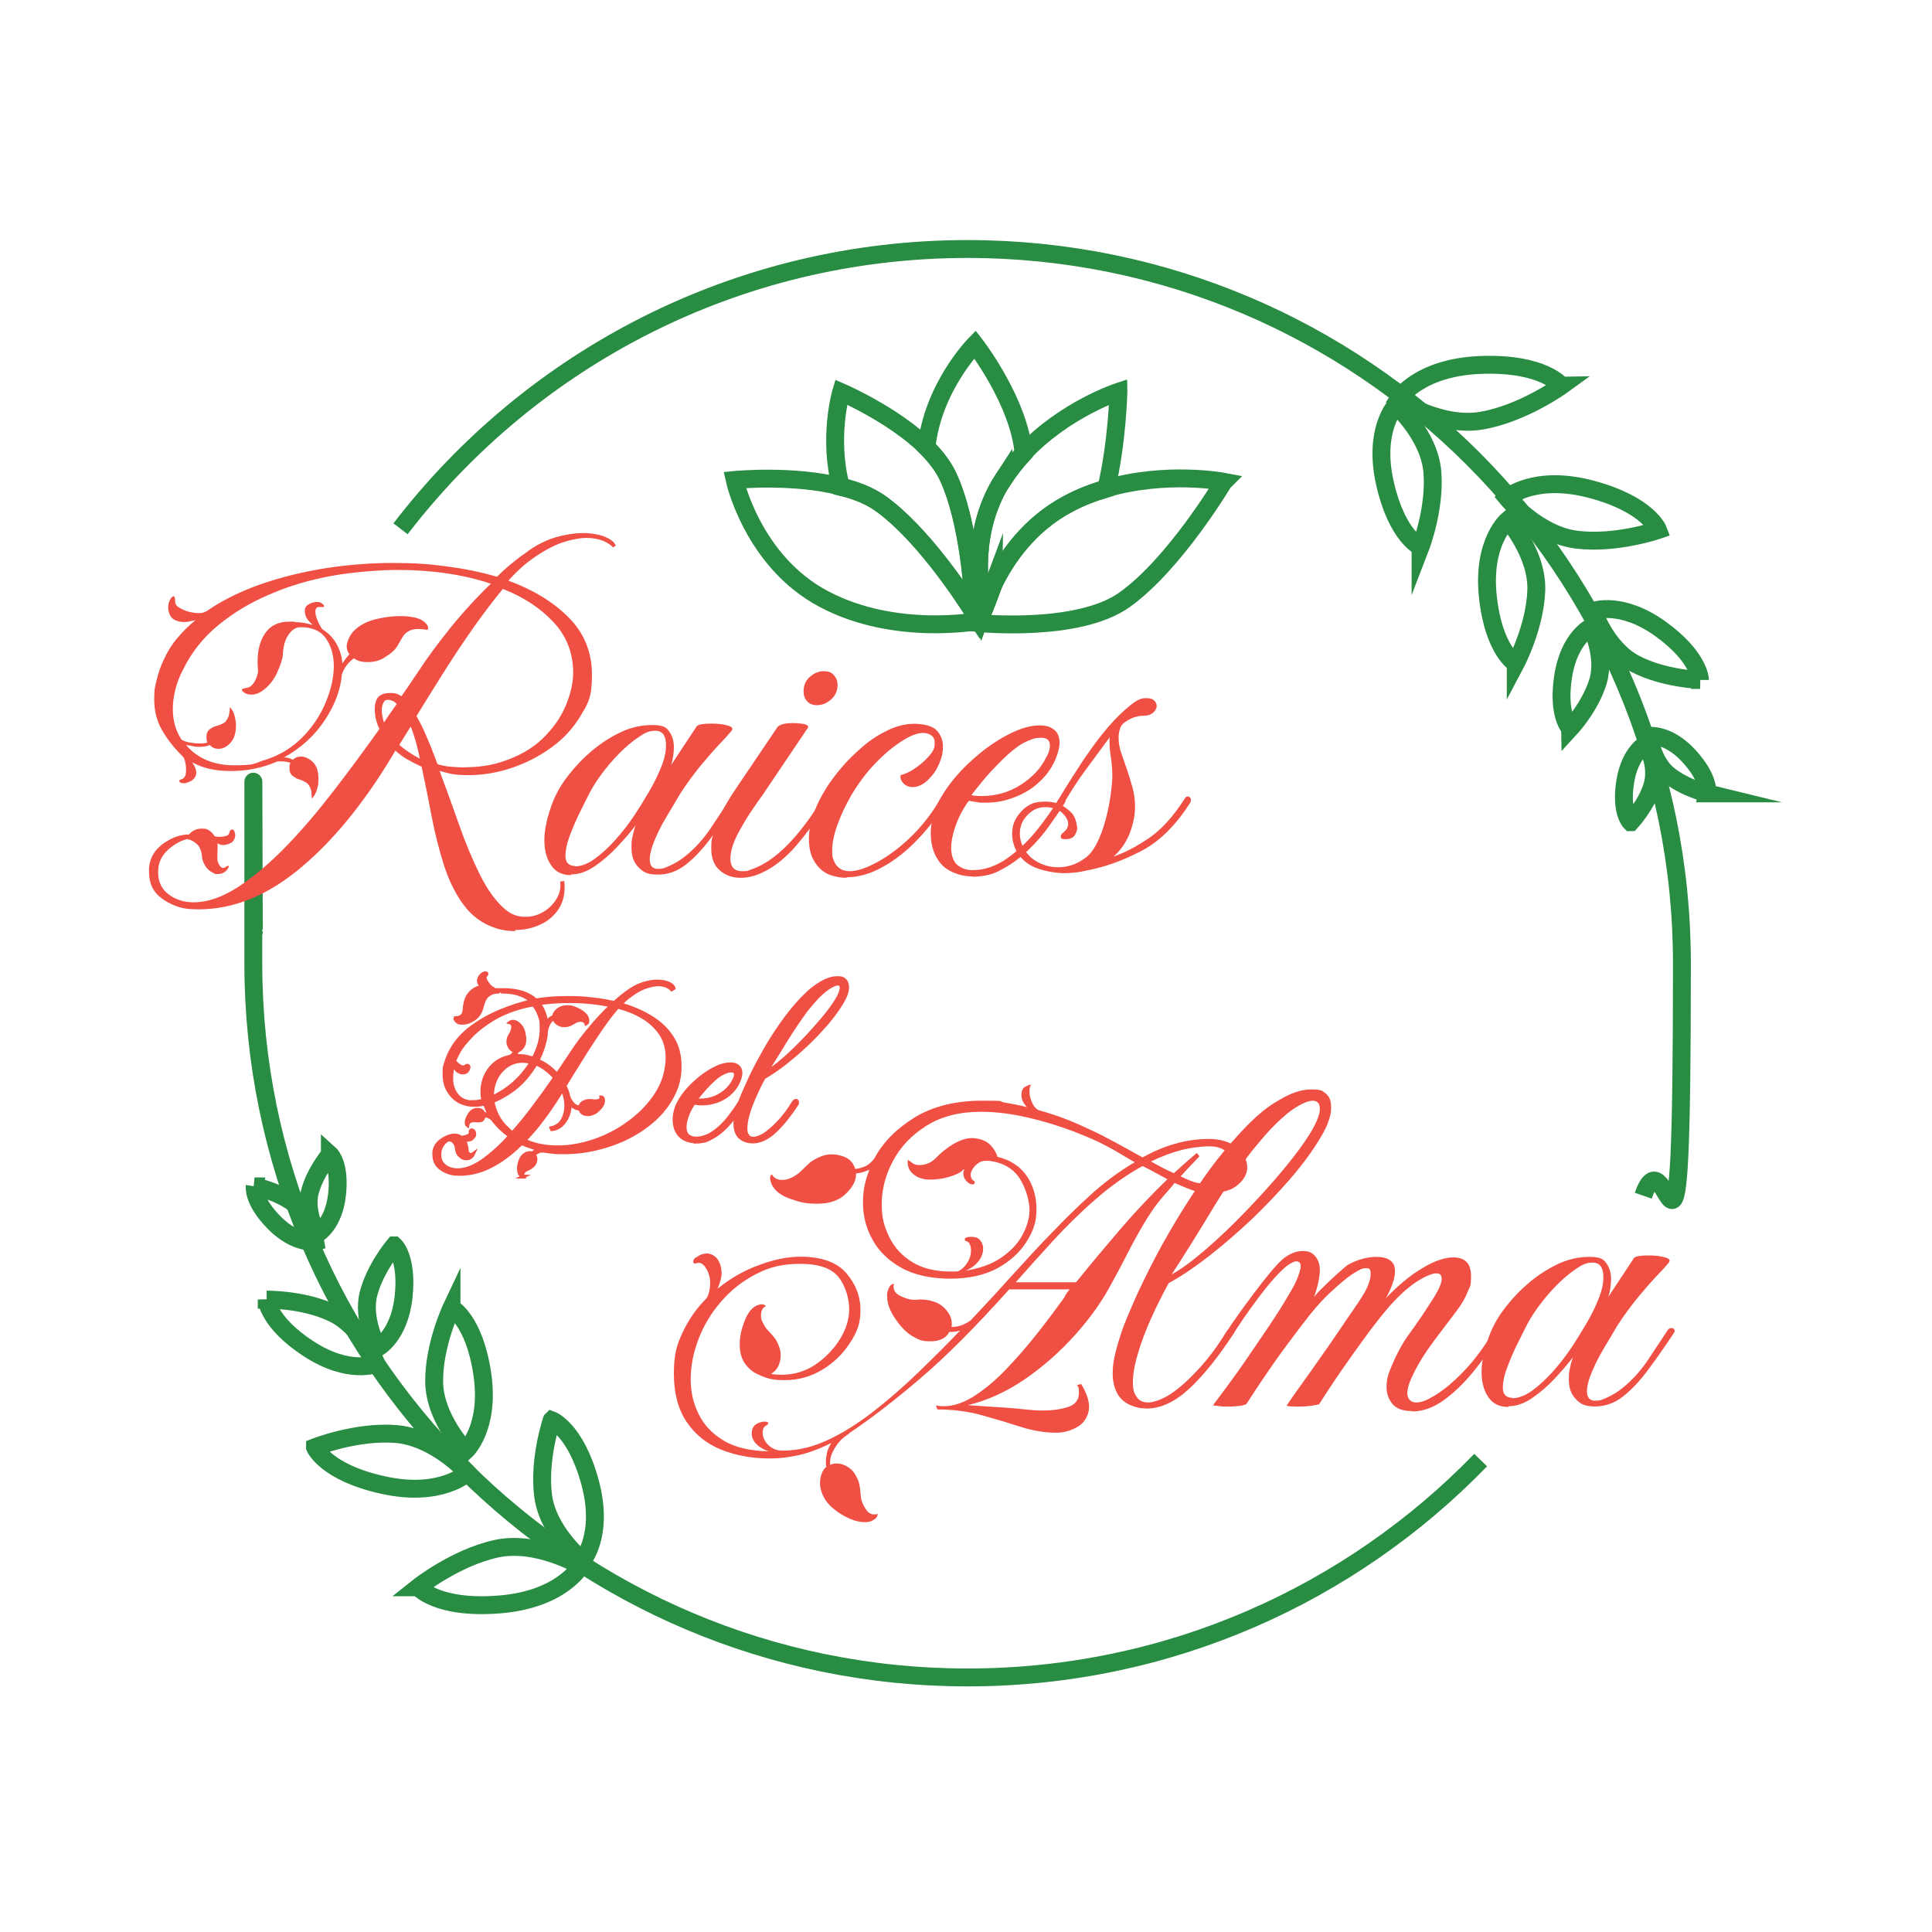 <?xml version="1.0" encoding="UTF-8"?>
<svg xmlns="http://www.w3.org/2000/svg" version="1.1" viewBox="0 0 1080 1080">
  <defs>
    <style>
      .cls-1, .cls-2 {
        fill: #f04f44;
      }

      .cls-3 {
        fill: none;
        stroke: #298c43;
        stroke-width: 10px;
      }

      .cls-3, .cls-2 {
        stroke-miterlimit: 10;
      }

      .cls-2 {
        stroke: #f04f44;
        stroke-width: 2px;
      }
    </style>
  </defs>
  <!-- Generator: Adobe Illustrator 28.7.1, SVG Export Plug-In . SVG Version: 1.2.0 Build 142)  -->
  <g>
    <g id="Layer_1">
      <g>
        <g>
          <g>
            <g>
              <path class="cls-3" d="M233.8,887.3s10.4,12.4,45.4,9.6,45.4-21.5,45.4-21.5c0,0-24.6-14.7-47.4-9.6-22.9,5.1-43.5,21.5-43.5,21.5Z"/>
              <path class="cls-3" d="M308.4,793.9s13.3,4.9,21.4,34.6c8.1,29.7-4.2,43.8-4.2,43.8,0,0-19.4-15.9-22-36.2-2.6-20.4,4.8-42.2,4.8-42.2Z"/>
              <path class="cls-3" d="M176.1,809.1s6,14.1,38.3,21.1c32.3,7.1,46.9-6.9,46.9-6.9,0,0-18.1-20-40.1-21.7-22-1.7-45.1,7.4-45.1,7.4Z"/>
              <path class="cls-3" d="M252.4,731.1s12.7,6.5,17.2,36.9c4.5,30.4-9.3,43-9.3,43,0,0-17.4-18-17.6-38.6-.2-20.5,9.7-41.4,9.7-41.4Z"/>
              <path class="cls-3" d="M142.4,663.2s-1.3,8,11,20.4c12.4,12.4,22.8,10.3,22.8,10.3,0,0-2.4-14.1-11.7-21.1s-22.2-9.6-22.2-9.6Z"/>
              <path class="cls-3" d="M184.4,645.3s5.9,5.3,4,22.5c-1.9,17.1-11.2,22-11.2,22,0,0-6.8-12.3-4-23.4,2.8-11.1,11.2-21,11.2-21Z"/>
              <path class="cls-3" d="M149.1,726.4s.5,12.6,23.3,27.5c22.8,14.9,38,8.5,38,8.5,0,0-8.1-20.7-24.5-28.4-16.4-7.8-36.8-7.5-36.8-7.5Z"/>
              <path class="cls-3" d="M220.4,696.2s7.6,6.8,5.2,28.9c-2.5,22.1-14.5,28.3-14.5,28.3,0,0-8.8-15.8-5.1-30.2,3.7-14.3,14.4-27,14.4-27Z"/>
            </g>
            <g>
              <path class="cls-3" d="M872.8,215.6s-9.9-12.9-45-11.6c-35.1,1.3-46.3,19.4-46.3,19.4,0,0,23.9,15.8,47,11.7,23.1-4.1,44.4-19.5,44.4-19.5Z"/>
              <path class="cls-3" d="M794.1,305.7s-13.1-5.5-19.9-35.5,6.1-43.6,6.1-43.6c0,0,18.7,16.7,20.4,37.2,1.7,20.5-6.6,42-6.6,42Z"/>
              <path class="cls-3" d="M926.9,296.3s-5.4-14.3-37.4-22.8c-32-8.5-47.1,4.8-47.1,4.8,0,0,17.2,20.8,39.1,23.4,21.9,2.7,45.4-5.4,45.4-5.4Z"/>
              <path class="cls-3" d="M847.3,370.9s-12.4-7-15.6-37.6c-3.2-30.6,11.2-42.6,11.2-42.6,0,0,16.6,18.8,15.9,39.3-.7,20.5-11.5,40.9-11.5,40.9Z"/>
              <path class="cls-3" d="M954.3,443.5s1.7-7.9-10.1-20.8c-11.8-12.9-22.4-11.3-22.4-11.3,0,0,1.7,14.2,10.7,21.6,9,7.4,21.8,10.5,21.8,10.5Z"/>
              <path class="cls-3" d="M911.5,459.6s-5.7-5.6-3-22.6c2.7-17,12.2-21.5,12.2-21.5,0,0,6.3,12.6,3,23.6-3.3,11-12.1,20.5-12.1,20.5Z"/>
              <path class="cls-3" d="M950.3,380.1s0-12.6-22-28.5c-22.1-15.9-37.6-10.1-37.6-10.1,0,0,7.1,21,23.2,29.5,16.1,8.5,36.5,9.1,36.5,9.1Z"/>
              <path class="cls-3" d="M877.7,407.2s-7.3-7.2-3.9-29.1c3.4-21.9,15.7-27.6,15.7-27.6,0,0,8.1,16.2,3.8,30.4-4.3,14.2-15.6,26.4-15.6,26.4Z"/>
            </g>
          </g>
          <path class="cls-3" d="M827.7,816.2c-72.6,74.9-174.3,121.5-286.8,121.5-220.5,0-399.3-178.8-399.3-399.3s.1-12,.4-17.9"/>
          <path class="cls-3" d="M223.9,295.6c73-95.1,187.8-156.4,317-156.4,220.5,0,399.3,178.8,399.3,399.3s-7.6,89.2-21.6,129.9"/>
        </g>
        <g>
          <path class="cls-3" d="M547.3,347.1s-46.8,9-86.7-12.2c-39.9-21-49.9-66.6-49.9-66.6,0,0,32.6-3.2,59.4,3.7,8.2,1.9,15.9,5,21.9,9.2,22.7,16.2,44.9,49.3,52.5,61.3.4.5.6.9.9,1.3.4.5.6,1,.9,1.4.6,1.2,1,1.8,1,1.8Z"/>
          <path class="cls-3" d="M544.6,342.4c0,.1-.1.3-.1.3-7.6-12.1-29.8-45.2-52.5-61.3-6-4.2-13.7-7.3-21.9-9.2-7.4-27.7.1-53,.1-53,0,0,29.3,12.6,47.7,30.8,5,5,9.2,10.4,11.9,16,12.1,25.5,14.4,67.2,14.6,76.3h.1Z"/>
          <path class="cls-3" d="M560.9,267.7c-18.5,28.5-13.6,61.2-11.2,72.4,1.3-3.6,3.1-8.2,5.5-13.2-2.1,5.6-3.8,10.4-5.3,13.9-.8,1.9-1.4,3.5-1.9,4.5v.3c-.1.5-.3.9-.4,1.2-.3.3-.4.5-.4.5,0,0-.4-.6-1-1.8-.3-.4-.5-.9-.9-1.4-.3-.5-.6-.9-.8-1.5h-.1c-.3-9.2-2.6-50.9-14.6-76.5-2.7-5.6-6.9-11-11.9-16,3.5-33.6,27.1-57.6,27.1-57.6,0,0,24.8,31.9,27.2,61.1-4.1,4.4-7.8,9.1-11.3,14.4Z"/>
          <path class="cls-3" d="M625.2,219.1s-.6,28.1-6.8,54.1c-7.1,2.1-14.2,4.7-21.2,8.5-21.9,11.5-34.8,30.4-42,45.2-2.4,5-4.2,9.6-5.5,13.2-2.4-11.2-7.3-43.9,11.2-72.4,3.5-5.3,7.2-10,11.3-14.4,23-24.5,53-34.3,53-34.3Z"/>
          <path class="cls-3" d="M555.2,326.9c-2.1,5.6-3.8,10.4-5.3,13.9-.1-.3-.1-.4-.3-.6,1.3-3.6,3.1-8.2,5.5-13.2Z"/>
          <path class="cls-3" d="M683.9,269.5s-27.2,45.8-55.3,65.8c-25.9,18.5-81.3,13-81.3,13,0,0,.1-.5.4-1.7.1-.3.3-.6.4-1.2v-.3c.5-1,1.2-2.6,1.9-4.5,1.4-3.5,3.2-8.2,5.3-13.9,7.2-14.8,20-33.6,42-45.2,6.9-3.7,14.1-6.4,21.2-8.5,33.7-9.8,65.6-3.7,65.6-3.7Z"/>
          <path class="cls-3" d="M555.2,326.9c-2.1,5.6-3.8,10.4-5.3,13.9-.8,1.9-1.4,3.5-1.9,4.5.4-1.3,1-3.1,1.7-5.1,1.3-3.6,3.1-8.2,5.5-13.2Z"/>
        </g>
        <g>
          <path class="cls-1" d="M288.3,520.5c-1.9,0-3.8-.1-5.8-.4-2-.3-3.9-.7-5.8-1.4-7.2-2.4-13.1-6.8-17.7-13.1-4.6-6.3-8.3-13.8-11-22.5-2.7-8.6-5-17.7-6.8-27.2-1.8-9.5-3.6-18.6-5.5-27.3-2.7-1.2-5.4-2.6-8-4.1-2.6-1.5-4.8-3.2-6.7-4.9l-1.5,2.6c-16.6,27.7-34.5,49.3-53.6,64.7-19.2,15.4-38.9,22.5-59.3,21.3-5.6-.3-11-2.3-15.9-5.8-5-3.5-7.4-8.5-7.4-15s0-1.7.1-2.6c0-.9.2-1.7.4-2.6,1-4.4,3.8-8.2,8.3-11.2,4.5-3,9-4.5,13.5-4.5,1.9-2.2,4.3-3.3,7.2-3.3s2.7.3,4,1c1.3.7,2.3,1.8,3.2,3.3.7.2,1.6.3,2.8.3s2.6-.2,3.6-.5c1-.3,1.6-.9,1.8-1.8.3-1.2.9-1.8,1.5-1.8s1.1.3,1.3,1c.3.7.5,1.5.5,2.3s-.4,2.3-1.3,3.3c-.9,1-2.5,1.7-4.9,2.1-1.4,0-2.7-.3-3.8-1,.2,1.2.2,2.4.1,3.7,0,1.3-.1,2.6-.1,4v.8c0,1.5.5,2.9,1.4,4.1.9,1.2,1.9,1.5,3,.8.7-.5,1.2-.8,1.7-.8s.4.4-.1,1.3c-1.2,2.2-3.2,3.3-5.9,3.3s-1.4-.2-2.1-.5c-2.1-.9-3.6-2.2-4.7-4-1.1-1.8-1.8-3.5-1.9-5.3-.3-3.2-1.3-5.6-2.8-6.9-1.5-1.4-3-2.2-4.4-2.6-.5,0-.8,0-.8-.3-3.3.7-6.5,2.4-9.8,5-3.3,2.7-5.3,5.7-6.2,9.1-.2.7-.3,1.5-.4,2.3,0,.9-.1,1.6-.1,2.3,0,5.3,2,9.4,5.9,12.3,3.9,2.9,8.6,4.4,13.9,4.4,7.7,0,15.9-2.8,24.5-8.3,8.6-5.6,17.5-13,26.6-22.3,9.1-9.3,18-19.8,26.9-31.3,8.9-11.5,17.5-23.2,25.9-35-1.7-3.6-2.6-7.2-2.6-10.8s.4-4.1,1.3-6.2c1.4-2.1,3.8-3.1,7.2-3.1h1c1.9,0,3.7.6,5.4,1.8,1.7-2.4,3.3-4.7,4.9-7.1,1.5-2.3,3.1-4.6,4.6-6.8,4.8-7.4,10.7-15.4,17.7-24.1,7-8.7,14.6-17,22.8-24.9-7.7-2.6-16-4.5-24.8-5.8-8.8-1.3-17.9-1.9-27.3-1.9s-24.6,1.1-36.8,3.3c-12.2,2.2-23.8,5.6-34.6,10.3-10.9,4.6-20.5,10.4-28.9,17.3-8.4,6.9-14.9,15.1-19.5,24.5-2.1,3.9-3.6,7.8-4.5,11.5-.9,3.8-1.4,7.4-1.4,10.8,0,6.5,1.6,12.2,4.9,17.2l.5.3c1.5.7,3.2,1.2,4.9,1.4,1.7.3,3.2.4,4.6.4s1.6,0,2.3-.1c.7,0,1.4-.2,2.1-.4-.2-.5-.3-1-.4-1.5,0-.5-.1-1-.1-1.5,0-2.1.6-3.5,1.9-4.5,1.3-.9,2.4-1.5,3.5-1.7,1.2-.3,2.3-.8,3.5-1.3,1.1-.5,1.9-1.2,2.4-2.1.9-1.4,1.4-2.7,1.5-4.1.2-1.4.3-2.4.3-3.1,1.2,1.2,2.1,2.8,2.6,4.7.5,2,.8,3.8.8,5.5,0,4.5-1.1,7.7-3.2,9.9s-4.3,3.2-6.5,3.2-3.5-.7-4.9-2.1c-1.9.7-3.8,1-5.9,1s-2.4-.1-3.6-.4c-1.2-.3-2.5-.5-3.8-.6,6.5,7.5,15.5,11.3,26.9,11.3s11.1-.9,16.4-2.8c.2,0,.3,0,.5-.1.2,0,.3-.1.5-.1l.8-.3c8-2.7,14.8-7,20.4-12.8,5.6-5.8,9.8-12.3,12.7-19.4,2.9-7.1,4.4-13.7,4.4-19.9s-1.5-11.3-4.4-15.5c-2.9-4.2-7.6-6.3-14.1-6.3h-.3c-2.4,0-4.6,1.4-6.5,4.2-2,2.8-3,6.6-3.2,11.4-.2,2.2-1.2,5.4-3.1,9.6-1.9,4.2-4.5,7.5-7.7,9.9-2.2,1.7-4.5,2.6-6.7,2.6s-3.5-.6-4.9-1.8c-.3-.3-.5-.7-.5-1s.9-.7,2.8-1c1.9-.3,3.5-1.8,4.7-4.2,1.3-2.5,1.8-4.8,1.4-7.1-.5-7.7.7-13.9,3.7-18.6,3-4.7,7.6-7.1,13.7-7.1h1.9c.6,0,1.2,0,1.9.3,1.9,0,3.6.2,5.1.5,1.5.3,3,.7,4.4,1-1-.9-2-1.9-3-3.2-.9-1.3-1.4-2.9-1.4-4.7s.7-2.7,2.2-3.6c1.5-.9,3-1.3,4.5-1.3s1.6.2,2.3.5c1.2.7,1.8,1.3,1.8,1.8s-.8.7-2.3.5h-.5c-1.4,0-2.1.9-2.1,2.6s.5,3.3,1.4,5.4c.9,2.1,1.8,3.5,2.4,4.4,3.4,2.1,6.1,4.8,8,8.2,1.9,3.4,3,7.1,3.3,11,.5-.9,1.1-1.7,1.8-2.6.7-.9,1.4-1.7,2.1-2.6-1-1.4-1.5-2.8-1.5-4.4s.8-4.2,2.3-6.5c1.5-2.3,3.8-4.3,6.9-6,2.4-1.4,5.5-2.4,9.4-3.2,3.8-.8,7.7-1.2,11.4-1.2s5.6.3,8,.8c2.4.5,4.3,1.4,5.6,2.6,1.2,1.2,1.8,2.1,1.9,2.8,0,.7,0,1.2-.4,1.5-1.7-.3-3.3-.5-4.6-.5-2.1,0-3.8.3-5.1.8-1.9.9-3.3,2.1-4.1,3.6-.9,1.5-1.9,3.3-3.1,5.3-1.2,2-3.4,4-6.7,6-2.7,1.9-6,2.8-9.8,2.8s-5.5-.7-7.7-2.1c-1.9,1.4-3.3,2.8-4.4,4.4-1,1.5-1.8,3.1-2.3,4.6-.7,8.4-3.8,16.9-9.5,25.5-5.6,8.6-13.3,15.6-22.8,20.9,1.5,0,3.2.4,4.9,1.3,1.2-1.2,2.7-1.8,4.6-1.8s4.4,1,6.5,3c2.1,2,3.2,5.1,3.2,9.4s-.3,3.6-.8,5.8c-.5,2.1-1.5,3.9-2.8,5.3-.2-.9-.3-1.9-.3-3.2s-.4-2.6-1.3-4c-.5-.9-1.3-1.6-2.4-2.2-1.1-.6-2.3-1.1-3.5-1.4-1-.3-2.1-1-3.3-1.9-1.2-.9-1.8-2.3-1.8-4.2s0-1.2.1-1.7c0-.4.2-.9.4-1.4-1.5-.5-3.2-.8-4.9-.8h-1.5c-.5,0-1,0-1.5.3-7.9,3.4-16.3,5.1-25.4,5.1s-15.6-1.6-21.6-4.9c1.5,2.2,2.3,4.1,2.3,5.6,0,2.2-1.1,3.9-3.2,5-2.1,1.1-3.9,1.4-5.3.9-.5-.2-.9-.5-1-.9-.2-.4.3-.8,1.5-1.2,1.5-.5,2.3-2.1,2.3-4.9s-.2-3.1-.5-4.7c-.3-1.6-.9-2.8-1.8-3.5l-.3-.3c-4.3-4.3-7.9-8.9-10.8-13.9-2.9-5-4.4-10.7-4.4-17.2s.5-7.1,1.4-11c.9-3.9,2.3-7.9,4.2-11.8,1.9-4.1,4.3-8,7.3-11.5,3-3.6,6.4-6.9,10.1-10-.9.2-1.8.4-3,.6-1.1.3-2.2.4-3.2.4-2.1,0-3.9-.4-5.6-1.3-1.2-.7-2.1-1.7-2.6-3-.5-1.3-.8-2.5-.8-3.7,0-2.2.6-4.1,1.8-5.6.5-.5.9-.8,1.3-.8.5,0,.8.9.8,2.8s1,2.9,3,4c2,1.1,4.2,1.9,6.7,2.3,2.5.4,4.4.5,5.8.1,1.4-.5,2.1-.9,2.3-1,8.7-6,18.7-10.9,30-14.9,11.3-3.9,23.3-6.9,35.9-8.9,12.7-2,25.3-3,38-3s20.1.6,30,1.9c9.9,1.3,19.3,3.2,28.2,5.8,2.4-2.4,4.9-4.7,7.6-6.9,2.7-2.2,5.3-4.3,8.1-6.2,5.6-4.3,11.3-7.2,16.9-8.9,5.6-1.6,10.8-2.4,15.4-2.4s9.1.7,12.4,2.1c3.3,1.4,5.3,3,6,4.9l-1.5,1c-1.4-1.5-3.3-2.8-5.9-3.8s-5.6-1.5-9-1.5-8.8.9-14.1,2.8c-5.3,1.9-11.2,5.2-17.7,10-1.9,1.4-3.8,3-5.8,4.9-2,1.9-4,3.9-6,6.2,13.7,5,24.9,11.8,33.6,20.5,8.7,8.7,13.1,19.4,13.1,32.1s-2.1,15.8-6.2,22.7c-4.1,6.9-9.5,12.9-16.3,17.8-6.8,5-14.2,8.8-22.2,11.5-8,2.7-16.1,4.1-24.1,4.1s-10.3-.7-15.4-2.1l-1-.3c3.6,9.6,7.2,19.5,10.8,29.8s7.5,19.6,11.7,28.1c4.2,8.5,8.8,14.8,13.7,19.1,1.9,1.7,3.8,2.9,5.8,3.6,2,.7,4,1,6,1,3.6,0,7-.9,10.1-2.8,3.2-1.9,5.6-4.4,7.4-7.4,1.8-3.1,2.4-6.2,1.9-9.5l2.3-.3c.7,6-.3,11-2.8,15.1s-6.1,7.2-10.5,9.2c-4.5,2.1-9.2,3.1-14.4,3.1ZM214.6,404c1.2-1.9,2.4-3.7,3.6-5.4,1.2-1.7,2.4-3.4,3.6-5.1-.3-.3-.7-.6-1-.9-.3-.3-.7-.5-1-.6-1-.5-2-.8-2.8-.8-1.4,0-2.2.5-2.6,1.5-.7,1.4-1,2.8-1,4.4s.4,4,1.3,6.9ZM234.7,424c-.7-3.4-1.5-6.6-2.3-9.6-.9-3-1.8-5.8-2.8-8.3l-6.4,10.3c3.1,2.7,6.9,5.3,11.5,7.7ZM259.8,428.9c7.2,0,13.9-.9,20-2.8,9.8-3.1,17.6-7.5,23.5-13.2,5.9-5.7,10.2-11.9,13-18.5,2.7-6.6,4.1-12.7,4.1-18.3,0-10.9-3.6-20.4-10.9-28.2-7.3-7.9-16.7-14.1-28.4-18.7-5.1,6.2-10.5,13.3-16.2,21.3-5.6,8-11.2,16.3-16.6,24.9-5.4,8.6-10.6,16.9-15.5,24.9,2.1,3.6,4.1,7.7,6,12.3,2,4.6,3.9,9.5,5.8,14.6,2.4.7,4.9,1.2,7.4,1.4s5.1.4,7.7.4Z"/>
          <path class="cls-1" d="M319.1,489.2c-4.8,0-8.5-1.8-11-5.5-2.6-3.7-3.8-8.4-3.8-14.2s1.7-13.7,5.1-22.1c1.9-4.6,4.7-9.4,8.5-14.2,3.8-4.9,8.1-9.4,13.1-13.6,5-4.2,10.3-7.6,16-10.3,5.7-2.7,11.6-4,17.6-4s7.8,1.2,9.5,3.6c1.7,2.4,2.6,5.3,2.6,8.7s-.5,6.6-1.5,10l14.4-21.8c1.2-.9,3.8-1.3,8-1.3s6,.3,8.9,1c2.8.7,3.6,1.7,2.4,3.1-1.4,1.7-3.7,4.3-7.1,7.8-3.3,3.5-6.9,7.7-10.8,12.4-3.8,4.8-7.5,9.8-10.9,15.1-1.7,2.9-4.2,7.2-7.6,12.8s-5.9,11-7.8,16.2c-1,3.1-1.5,5.6-1.5,7.4,0,3.6,1.5,5.4,4.6,5.4s4-.6,6.9-1.9c2.9-1.3,5.7-3,8.5-5.3,5.5-4.4,10.3-9.8,14.4-16,4.1-6.2,7.8-11.8,11-16.6.2-.2.4-.3.6-.5.3-.2.7-.3,1.4-.3s1.2.3,1.5.9c.3.6.2,1.3-.5,2.2-4.8,7.2-9.5,13.9-14.1,20.1-4.6,6.2-9.3,11.3-14.1,15-4.8,3.8-10,5.6-15.7,5.6s-8-1.3-10.7-4c-2.7-2.7-4-6.3-4-10.9s.2-4.2.6-6.4c.4-2.2,1-4.3,1.7-6.2-2.7,3.6-6.1,7.5-10.1,11.8-4,4.3-8.3,8-12.7,11-4.5,3.1-8.9,4.6-13.3,4.6ZM321.4,484.3c3.4,0,7.1-1.4,10.9-4.1,3.8-2.7,7.7-6.3,11.7-10.7,3.9-4.4,7.5-9,10.8-14,2.7-4.1,5.4-8.5,8.1-13.1,2.7-4.6,4.9-9.1,6.7-13.6,1.8-4.4,2.7-8.5,2.7-12.1,0-5.5-2-8.2-5.9-8.2s-5.9,1.2-9.5,3.6c-3.6,2.4-7.2,5.5-10.9,9.2-3.7,3.8-7.1,7.8-10.3,12.2-3.2,4.4-5.7,8.6-7.6,12.7-.5,1-1.8,3.5-3.7,7.4-2,3.9-3.8,8.2-5.6,12.8-1.8,4.6-2.7,8.6-2.7,12.1s1.8,5.6,5.4,5.6Z"/>
          <path class="cls-1" d="M414,490.7c-4.6,0-8.5-1.4-11.7-4.2-3.2-2.8-4.7-6.9-4.7-12.2s.5-5.9,1.5-9.5c1.2-3.8,2.6-7.2,4.2-10.4,1.6-3.2,3.7-6.8,6.3-10.9l25.1-37.2c1-.9,2.3-1.4,3.8-1.7,1.5-.3,3.2-.4,4.9-.4s4.4.2,6.2.6c1.7.4,2.4,1.1,2.1,1.9l-25.4,37.7c-.5.7-2.2,3-5,7.1-2.8,4-5.5,8.4-8.1,13.2-3.3,6-4.9,11.1-4.9,15.4s2.1,6.9,6.4,6.9,3-.3,5-.9c2-.6,4.2-1.6,6.8-3,10.8-6,21.8-18.1,33.1-36.4.5-.9,1-1.3,1.4-1.4.4,0,.7-.1.9-.1.9,0,1.4.3,1.7.9.3.6.1,1.3-.4,2.2-6.2,9.4-12.2,17.5-18.1,24.4-5.9,6.8-12.1,11.8-18.6,14.9-4.3,2.1-8.5,3.1-12.6,3.1ZM456.6,394.2c-2.4,0-4.2-.8-5.5-2.3s-1.9-3.3-1.9-5.4c0-3.4,1.2-6.2,3.6-8.2,2.4-2.1,5-3.1,7.7-3.1s4.3.7,5.6,2.2c1.4,1.5,2.1,3.3,2.1,5.5,0,3.3-1.2,5.9-3.6,8.1-2.4,2.1-5,3.2-8,3.2Z"/>
          <path class="cls-1" d="M473.3,490.7c-3.1,0-6.1-.5-9-1.5-3.4-1.2-6.3-3.5-8.6-6.9-2.3-3.4-3.5-7.8-3.5-13.1s.8-8.3,2.3-13.2c1.5-4.9,4.1-10.2,7.7-16,2.1-3.2,4.8-6.9,8.2-10.9,3.4-4,7.4-7.9,11.8-11.7,4.4-3.8,9.1-6.8,14.1-9.2,5-2.4,9.9-3.6,14.9-3.6s10.1,1.2,12.4,3.7c2.3,2.5,3.5,5.4,3.5,8.9s-.5,5.5-1.5,8.2c-1,2.7-2.2,5-3.6,6.9-2.1,2.7-4.1,4.7-6,5.9-2,1.2-3.9,1.8-5.8,1.8s-4-.7-5.3-2.2c-1.3-1.5-1.8-3-1.4-4.5,2.7-.7,5.5-2,8.3-4,2.8-2,5.3-4.1,7.3-6.4,2.1-2.3,3.2-4.3,3.3-6,.3-2.6-.1-4.4-1.4-5.5-1.3-1.1-3-1.7-5-1.7-3.1,0-7.1,1.5-11.9,4.6-4.9,3.1-9.8,7.2-14.8,12.4-5,5.2-9.3,11-13.1,17.3-3.1,5.3-5.7,10.7-7.8,16.3-2.1,5.6-3.2,10.6-3.2,15s.3,4.2,1,6c.7,1.8,1.8,3.2,3.3,4.2,1.4,1,3.2,1.5,5.4,1.5,4.3,0,9.6-1.8,15.9-5.3,6.3-3.5,12.7-8.3,19-14.5,6.3-6.2,11.7-13.3,16.2-21.3.5-.9,1.1-1.3,1.8-1.3s1,.3,1.4.9c.4.6.6,1.2.4,1.9-4.8,8-10.4,15.4-16.7,21.9-6.3,6.6-12.9,11.8-19.8,15.5-6.8,3.8-13.5,5.6-20,5.6Z"/>
          <path class="cls-1" d="M543.4,489.9c-4.4,0-8.6-1.1-12.6-3.2-3.9-2.1-6.8-5.6-8.7-10.4-1.2-3.1-1.8-6.6-1.8-10.5s.9-9.5,2.8-14.1c2.4-5.6,5.9-11.2,10.5-16.7,4.6-5.5,9.8-10.4,15.4-14.9,5.6-4.4,11.3-8,16.9-10.6,5.6-2.7,10.7-4,15.1-4s6.8,1,9,3.1c1.5,1.5,2.3,3.8,2.3,6.7s-1.4,8.1-4.2,13c-2.8,4.9-6.8,9.1-11.9,12.7-3.3,2.2-7.1,4.1-11.4,5.5-4.4,1.5-8.9,2.2-13.7,2.2s-3.1,0-4.7-.3c-1.6-.2-3.2-.4-4.7-.8-1.2,1.4-2.6,3.6-4.2,6.5-1.6,3-3,6.3-4.1,9.9-1.1,3.6-1.7,7-1.7,10.3.2,4.5,1.4,7.6,3.7,9.4s5.1,2.7,8.3,2.7c6.5,0,12.8-2.1,18.9-6.3,6.1-4.2,11.6-9.4,16.6-15.5,5-6.2,9.1-12.1,12.6-17.7.5-.7.9-1.1,1.3-1.2.3,0,.6-.1.8-.1.5,0,1,.3,1.4.8.4.5.5,1.2.1,2.1-2.2,3.6-5.1,7.9-8.6,12.8-3.5,5-7.6,9.7-12.3,14.2-4.7,4.5-10,8.3-15.8,11.2-2.2,1.2-4.7,2.1-7.3,2.6-2.7.5-5.3.8-7.8.8ZM548.7,445c8,0,15.4-2.1,21.9-6.3,6.6-4.2,11.3-9.3,14.2-15.3.9-1.4,1.4-2.7,1.7-3.8.3-1.2.4-2.1.4-2.8,0-2.9-1.6-4.4-4.9-4.4s-4.3.5-6.8,1.5c-2.5,1-4.7,2.2-6.5,3.6-3.3,2.4-6.6,5.3-10.1,8.9-3.5,3.5-6.6,6.9-9.4,10.3-2.7,3.3-4.8,5.9-6.2,7.8.9.2,1.8.3,2.8.4,1,0,2,.1,2.8.1Z"/>
          <path class="cls-1" d="M664.2,445.3c.5,0,.9.3,1.3.8.3.5.3,1.3,0,2.3-8,12.8-17.2,21.9-27.5,27.3-10.3,5.4-20.4,9-30.5,10.9-4.1,1-8.4,1.5-12.8,1.5s-11.3-1.1-16.4-3.3c-5.1-2.2-8.8-5.9-11-11-1-2.6-1.5-5.1-1.5-7.7,0-3.8,1-7.1,3-9.9,2-2.8,4.1-4.8,6.3-6,1.4-.9,2.9-1.4,4.5-1.7,1.6-.3,3.3-.4,5-.4s4.2.3,5.9.8c.5-.9,2.1-3.4,4.6-7.6,2.6-4.2,5.7-9.1,9.5-14.9,3.8-5.7,7.7-11.2,11.8-16.3,4.4-5.5,8.7-10,12.8-13.6,4.1-3.6,7.1-5.6,9-5.9.5-.2,1-.3,1.5-.3h1.3c1.9,0,3.3.4,4.2,1.3.9.9,1.4,1.9,1.4,3.1s-.6,2.4-1.9,3.6c-1.3,1.2-3.1,1.8-5.5,1.8s-5.5.7-8.2,2.2c-2.7,1.5-4.4,3.1-4.9,5-.5,1.5-.8,3.3-.8,5.1,0,3.1.6,6.2,1.7,9.2,1.1,3.1,2.2,6.2,3.2,9.2,1,3.1,2,6.2,2.9,9.5.9,3.3,1.4,6.8,1.4,10.5s-.5,6.9-1.5,10.5c-1.9,7.2-5.4,13-10.5,17.5,6.2-2.1,12.7-5.5,19.8-10.3,7-4.8,13.6-12.1,19.8-21.8.5-.9,1-1.3,1.4-1.4.4,0,.7-.1.9-.1ZM591.6,484.8c2.2,0,4.5-.3,6.9-1,2.4-.7,4.7-1.8,6.9-3.3,3.1-1.9,5.6-4.9,7.7-9,2.1-4.1,3.7-8.6,5-13.5,1.3-4.9,2.2-9.5,2.8-14,.6-4.4.9-8,.9-10.5s-.3-7.2-.9-10.8c-.6-3.6-.8-7.1-.6-10.5-3.8,5.1-8,10.9-12.7,17.2-4.7,6.3-9.3,13.3-13.7,21,2.1,1.2,3.8,2.6,5.3,4.2,1.5,1.6,2.4,4.2,2.9,7.6.2,1.4-.2,2.9-1.2,4.5-.9,1.6-2.7,2.4-5.3,2.4s-2.6-.5-2.6-1.5.5-1.6,1.5-2.3c1.7-1.4,2.6-2.9,2.6-4.6s-.3-2.1-.8-3.1c-1.2-2.2-2.9-3.8-5-4.9-2.1-1-4.4-1.5-6.8-1.5-3.4,0-6.3,1-8.7,3.1-2.1,1.7-3.5,3.6-4.4,5.5-.9,2-1.3,4-1.3,6,0,3.3.9,6.3,2.6,9.1,1.7,2.8,3.8,4.9,6.2,6.3,3.8,2.4,8,3.6,12.6,3.6Z"/>
        </g>
        <g>
          <path class="cls-2" d="M292.5,657.7c-.3,0-.7-.2-1.3-.7-.8-.8-1.2-2.1-1.2-3.8s.6-4.5,1.8-6.2c1.3-1.7,2.8-2.5,4.6-2.5s1.3,0,1.6.3c.6-1.1,1.7-1.9,3.2-2.5-1.7-.4-3.3-.8-5-1.4-1.7-.6-3.2-1.2-4.7-1.8-5.8,5.8-11.8,10.2-17.9,13.2-6.1,3-12.5,4.3-18.9,3.9-2.9-.2-5.6-1.2-8.2-3-2.5-1.8-3.8-4.4-3.8-7.7s0-.9,0-1.3c0-.4.1-.9.2-1.3.4-2,1.7-3.8,3.7-5.3,2-1.5,4-2.4,6.1-2.8.3,0,.7-.1.9-.1h.8c.5,0,.9,0,1.2.1.5.2.9.3,1.2.5.2,0,.3.2.5.3.2,0,.3.2.5.3.9,0,2-.2,3.4-.7,1.4-.6,2-1.3,1.8-2.2v-.4c0-.5.2-.8.7-.8s.8.2,1.1.7c.3.5.4,1,.4,1.6s-.1.8-.4,1.2c-.3.5-.7.9-1.4,1.4-.6.3-1.4.5-2.4.5s-1.3,0-2-.3c.5.6,1,1.4,1.3,2.5.3,1.1.6,2.3.7,3.8,0,.6.2,1.2.7,1.6.4.5,1,.7,1.6.7s.8-.1,1.2-.4c-.8,1.7-2.1,2.5-3.8,2.5s-2.3-.5-3.4-1.4c-1.1-.9-1.8-2.3-2-4,0-1.4-.5-2.6-1.3-3.6-.7-1-1.7-1.5-2.8-1.5s-.9.1-1.4.4h-.1c-2,1.5-3.3,3.4-3.8,5.7,0,.3-.2.7-.2,1.2,0,.4,0,.8,0,1.2,0,2.7,1,4.8,3,6.3,2,1.5,4.4,2.2,7.1,2.2,4.4,0,9.1-1.8,14.1-5.3,5-3.6,10.1-8.1,15.2-13.8-1.1-.8-2.3-1.7-3.4-2.6-1.3-1.1-2.5-2.3-3.6-3.5s-2-2.3-2.9-3.5c-.9-.7-1.7-1.2-2.4-1.4-.7-.3-1.5-.4-2.3-.4,0,.4-.1.9-.4,1.4-.4.9-1,1.4-1.8,1.4-.7,0-1.3,0-1.8,0-.3,0-.5-.1-.8-.1h-.8c-.9,0-1.6.2-2.3.6-.7.4-1.1,1.1-1.3,2.2-.4-.3-.5-.9-.5-1.7s.3-2,.9-3.1c.6-1.1,1-1.8,1.4-2.2.6-.7,1.3-1.2,1.9-1.4.7-.3,1.3-.4,1.9-.4,1.8,0,3,.8,3.4,2.4,1.2,0,2.4.2,3.6.7-.6-1.1-1.2-2.1-1.6-3.2-.5-1.1-.9-2.2-1.3-3.2-1,.2-1.9.3-2.8.5s-1.9.2-2.8.2c-5.2,0-9.3-1.6-12.4-4.9-3.1-3.3-4.6-7.3-4.6-12.2s.3-4.5,1-6.8,1.7-4.8,3.1-7.2c2.7-4.8,6.6-9,11.5-12.6,5-3.6,10.4-6.6,16.3-9,5.9-2.4,11.5-4.2,16.8-5.3-1.8-1.7-4.1-3-6.8-3.9-2.7-1-5.9-1.4-9.6-1.4s-1.4,0-2.2,0c-.7,0-1.5.1-2.2.2-1.3.3-2.6.9-3.9,2-1.3,1.1-2.3,3.1-3,6.1-.7,3-2.1,5.2-4.3,6.8-2.2,1.5-4.3,2.3-6.5,2.3s-2.6-.3-3.3-1.1c-.7-.7-1-1.2-.8-1.6,1.4,0,2.6-.3,3.6-1.1,1-.8,1.5-2.2,1.6-4.1.2-3.8,1.3-6.7,3.2-8.8,2-2.1,4.2-3.2,6.6-3.5-.6-.7-1.1-1.4-1.6-2-.2-.5-.3-.9-.3-1.2,0-1,.4-1.9,1.1-2.8.7-.9,1.5-1.4,2.3-1.6h.3c.4,0,.7.1.7.4s-.2.4-.7,1.1c-.4.4-.4,1.2,0,2.3.5,1.1,1.2,2.1,2,3.1.9,1,1.7,1.6,2.4,1.8.4.4.6.6.5.7h.1c1,0,1.9,0,2.7,0,.8,0,1.6,0,2.4,0,4.1,0,7.7.5,10.7,1.5s5.5,2.4,7.4,4.3c5.3-1,11.4-1.4,18-1.4s8.5.2,12.9.7c4.4.4,8.7,1.1,13,2.1,1.2-1.1,2.4-2.1,3.6-3.1,1.2-1,2.4-1.9,3.6-2.8,3-2.2,5.9-3.8,8.8-4.7,2.9-.9,5.6-1.4,8-1.4s4.5.4,6.2,1.1c1.7.7,2.7,1.6,3,2.7l-1.1.7c-.7-.8-1.7-1.4-3-2-1.3-.5-2.9-.8-4.6-.8s-4.4.5-7,1.4c-2.7.9-5.7,2.6-9,5.1-1.6,1.1-3.3,2.7-5.1,4.6,6.1,1.7,11.6,4,16.6,7,5,3,9.1,6.7,12.1,11.3,3,4.5,4.5,9.9,4.5,16.3s-1.3,11.2-3.8,16.1c-2.5,5-5.9,9.4-10.2,13.4-4.3,3.9-9.2,7.3-14.7,10.1-5.5,2.8-11.4,4.9-17.6,6.4-6.2,1.5-12.3,2.2-18.5,2.2s-3.8,0-5.7-.2c-1.8-.1-3.7-.4-5.5-.7-.4,0-.7,0-1.2,0-.4,0-.9.1-1.3.2-.6.3-1.2.6-1.8.9-.6.3-1,.7-1.2,1.2.6.6.9,1.4.9,2.5s-.4,2.1-1.1,3c-.6.7-1.3,1.2-1.9,1.6-.7.3-1.2.7-1.8.9-.5.2-1.1.5-1.6,1.1-.6.6-.9,1.2-.9,1.9s.1.7.4,1.2c0,0-.1,0-.1,0s0,0-.1,0ZM264.7,616c1.7,0,3.5-.3,5.4-.8-.2-.9-.3-1.7-.4-2.6,0-.8-.1-1.6-.1-2.4,0-4.8,1.4-9.1,4.2-12.7,2.8-3.6,6.5-5.9,11.2-6.8.9-.4,1.6-1,2-1.6.5-.6.8-1.1,1-1.6-1.1-.2-2.1-.8-2.8-1.8-.7-1.1-1.1-2.1-1.1-3.3s.2-2.2.7-3c.4-.8.8-1.5,1.2-2.1.2-.4.3-.9.5-1.4.2-.5.3-1,.3-1.5s-.1-1.2-.3-1.7c-.2-.5-.7-.9-1.4-1.1.4-.3,1-.5,1.6-.5,1,0,1.8.3,2.6.9.7.6,1.3,1.1,1.6,1.5.9,1.1,1.5,2.3,1.8,3.8.3,1.4.5,2.7.5,3.9,0,1.7-.4,3.1-1.3,4.2-.8,1.1-1.8,1.8-2.8,2.1-.2.5-.4,1-.6,1.5-.2.5-.5.9-1,1.4,1.7-.2,3.4-.2,5.1,0,1.8.2,3.6.7,5.5,1.4,3.1-5.7,4.6-11.3,4.6-16.8s-.4-5-1.1-7.3c-.7-2.3-1.9-4.4-3.4-6.1l-4.2.8c-6.9,1.7-12.9,4-18,7-5,3-9.2,6.2-12.4,9.5-3.2,3.3-5.6,6.2-7.1,8.9-.5.9-1,1.8-1.4,2.7-.4.9-.8,1.8-1.1,2.7.4.7,1.2,1.4,2.2,2.2s2,1.2,2.8,1.2.8-.1,1.1-.4c.3-.3.7-.5,1.1-.5.5,0,.8.3.8.8s-.3,1.3-.8,2c-.5.7-1.3,1.1-2.4,1.1s-1.4-.2-2.1-.5c-.8-.3-1.5-1-2-2-.6-1-.9-1.8-1.1-2.4-.9,2.7-1.3,5.4-1.3,8,0,3.9,1.1,7.2,3.2,9.7,2.1,2.5,5.2,3.8,9.3,3.8ZM275.2,613.3c1.1-.4,2.3-1,3.5-1.7,1.2-.7,2.4-1.4,3.6-2.2,3.1-2.1,5.9-4.5,8.4-7.2,2.5-2.7,4.6-5.5,6.4-8.4-.8-.2-1.6-.3-2.4-.5-.8-.1-1.6-.2-2.4-.2-3.4,0-6.4.9-9.1,2.8-2.6,1.9-4.7,4.3-6.1,7.4-1.4,3-2.1,6.3-2,9.9ZM286.4,633.5c4.1-4.6,8.2-9.6,12.2-15,4-5.3,7.9-10.7,11.6-16.1-1.3-1.5-2.7-2.9-4.3-4.1-1.5-1.3-3.2-2.3-4.9-3.1-.3-.2-.5-.3-.7-.4-.2,0-.5-.2-.7-.3-1.8,3.1-3.9,6-6.4,8.8-2.5,2.8-5.4,5.3-8.6,7.4-3.3,2.2-6.4,3.8-9.2,4.9.4,2.7,1.3,5.5,2.7,8.2,1.4,2.8,3.4,5.3,6.1,7.7.3.4.7.7,1.1,1,.4.3.8.6,1.1,1ZM311.7,641.3c6.8,0,13.5-1.2,20.3-3.5,6.8-2.3,13.1-5.5,18.9-9.7,5.8-4.1,10.7-8.9,14.6-14.3,3.9-5.4,6.4-11.3,7.2-17.6.3-1.8.4-3.4.4-4.9,0-5.3-1.3-9.8-3.8-13.5-2.5-3.7-5.8-6.8-10-9.3-4.2-2.5-8.8-4.3-14-5.7-3.2,3.7-6.6,8.1-10.1,13.3-3.5,5.2-7,10.5-10.3,15.9-3.4,5.4-6.5,10.4-9.3,15,1,1.8,1.6,3.5,2,5.3,0,0,.1.2.1.3.3,1.4,1.1,2.8,2.3,4.3,1.2,1.4,2.6,2.1,4.3,2,.3-1.7,1.3-2.7,3.2-3.2.4-.2.8-.3,1.2-.3h1.1c.4,0,.8,0,1.1,0,.3,0,.6.1,1,.2.8,0,1.7,0,2.8-.3,1.1-.3,1.5-1,1.4-2,.2,0,.4.1.7.4.3.3.4.8.4,1.6,0,1.4-.7,2.9-2.1,4.3-1.4,1.5-2.8,2.5-4.1,2.9-.8.3-1.5.4-2.2.4-2.2,0-3.6-.7-4.2-2.2-.2-.3-.3-.7-.3-.9-1,0-2-.2-3.1-.8-1.1-.6-2-1.4-2.7-2.2v1.2c0,3.2-1,6.2-2.9,8.9-1.9,2.7-4.3,4.1-7.1,4.4l-.3-.7c3-.7,5.1-2.3,6.4-4.7,1.3-2.5,1.9-5,1.9-7.8s-.7-6.2-2-9.1l-2,3.2c-3.1,4.9-6.2,9.5-9.5,13.8-3.2,4.3-6.5,8.1-9.9,11.5,2.8,1.3,5.8,2.3,8.9,2.9,3.2.6,6.4.9,9.6.9ZM311.4,600.8l8.4-12.5c2.5-3.9,5.7-8.2,9.6-12.9,3.9-4.7,8-9.2,12.4-13.3-3.7-.8-7.5-1.4-11.4-1.8-3.9-.4-7.7-.6-11.5-.6s-6.4.1-9.3.3c-3,.2-5.8.5-8.4,1,1.2,1.5,2.2,3.2,2.9,5.1.7,1.9,1.1,3.8,1.3,5.9h.1c.9-1.8,2.3-3,4.2-3.7h0c0-1.4.8-2.5,2.2-3.7,1.4-1.1,3.1-1.7,5.2-1.7s2.9.3,4.6,1c1.7.7,3.2,1.5,4.5,2.6,1.3,1.1,2.1,2.3,2.2,3.6v.5c0,.5,0,.9-.2,1.1s-.3.4-.5.5c-.2-.7-.6-1.2-1.2-1.5-.6-.3-1.3-.5-2-.5-1.1,0-2.2.3-3.2.9-.6.4-1.4.8-2.3,1.3-.9.5-2.1.8-3.6.8s-2.4-.3-3.6-1.1c-1.1-.7-1.8-1.7-2.1-2.9-1.4.6-2.5,1.8-3.3,3.6-.5,1.1-.9,2.4-1.1,3.7,0,.2-.1.4-.1.7v1.4c-.7,4.6-2.2,9.4-4.7,14.2l1.7.8c1.8.9,3.4,1.9,4.9,3.1,1.5,1.2,2.9,2.5,4.2,4Z"/>
          <path class="cls-2" d="M388.8,638.1c-2.3,0-4.4-.5-6.4-1.6-2-1.1-3.5-2.9-4.5-5.3-.6-1.6-.9-3.4-.9-5.4s.5-4.9,1.4-7.2c1.2-2.9,3-5.7,5.4-8.6,2.4-2.8,5-5.3,7.9-7.6,2.9-2.3,5.8-4.1,8.7-5.5,2.9-1.4,5.5-2,7.8-2s3.5.5,4.6,1.6c.8.8,1.2,1.9,1.2,3.4s-.7,4.1-2.2,6.6c-1.4,2.5-3.5,4.7-6.1,6.5-1.7,1.1-3.6,2.1-5.9,2.8-2.2.7-4.6,1.1-7,1.1s-1.6,0-2.4-.1c-.8,0-1.6-.2-2.4-.4-.6.7-1.3,1.8-2.2,3.4-.8,1.5-1.5,3.2-2.1,5.1-.6,1.8-.9,3.6-.9,5.3,0,2.3.7,3.9,1.9,4.8s2.6,1.4,4.3,1.4c3.3,0,6.6-1.1,9.7-3.2,3.1-2.1,5.9-4.8,8.5-8,2.5-3.2,4.7-6.2,6.4-9.1.3-.3.5-.5.7-.6.2,0,.3,0,.4,0,.3,0,.5.1.7.4.2.3.2.6,0,1.1-1.1,1.8-2.6,4-4.4,6.6-1.8,2.5-3.9,5-6.3,7.3-2.4,2.3-5.1,4.2-8.1,5.7-1.1.6-2.4,1.1-3.8,1.3-1.4.3-2.7.4-4,.4ZM391.6,615.1c4.1,0,7.9-1.1,11.3-3.2,3.4-2.1,5.8-4.8,7.3-7.8.4-.7.7-1.4.9-2,.1-.6.2-1.1.2-1.4,0-1.5-.8-2.2-2.5-2.2s-2.2.3-3.5.8c-1.3.5-2.4,1.1-3.4,1.8-1.7,1.2-3.4,2.7-5.2,4.5-1.8,1.8-3.4,3.6-4.8,5.3-1.4,1.7-2.5,3-3.2,4,.4,0,.9.2,1.4.2.5,0,1,0,1.4,0Z"/>
          <path class="cls-2" d="M420.6,638.1c-.4,0-.7,0-1.2,0-.4,0-.9-.1-1.3-.2-2.5-.6-4.4-1.8-5.5-3.5-1.1-1.7-1.6-3.8-1.6-6.3s.3-4,.9-6.2c.6-2.2,1.3-4.6,2.2-7,1.5-3.9,3.4-8.1,5.6-12.8,2.2-4.7,4.8-9.5,7.6-14.5,2.8-5,5.9-9.8,9.1-14.4,3.2-4.6,6.5-8.9,9.9-12.6,2-2.3,4.1-4.3,6.1-6.2,2.1-1.8,4.1-3.3,6.1-4.5,3.4-2.1,6.6-3.2,9.5-3.2s3.1.4,4.1,1.2c1,.8,1.5,2.1,1.5,3.9s-.2,2.4-.7,3.9c-.5,1.4-1.3,3.1-2.4,4.9-2.2,3.7-5,7.5-8.5,11.6-3.5,4-7.2,8-11.3,11.8-4,3.8-8.1,7.3-12.2,10.5-4.1,3.2-7.9,5.7-11.5,7.8-1.8,3.2-3.4,6.5-5,10.1-1.6,3.6-2.9,6.9-3.8,10.1-1,3.2-1.4,5.9-1.4,8.2s.3,3.2,1.1,4.2c.7,1.1,1.8,1.6,3.3,1.6s4.2-.9,6.7-2.6c2.5-1.8,5.2-4.1,8-7.2,2.8-3,5.4-6.6,7.8-10.6.4-.5.9-.8,1.3-.8s.5.2.6.5c.1.4.1.7,0,1.1-4.3,6.6-8.5,11.8-12.6,15.6-4.1,3.8-8.2,5.7-12.3,5.7ZM428,599.7c2.8-1.6,6.1-4,9.8-7.2,3.7-3.2,7.5-6.9,11.4-10.9,3.9-4,7.4-8,10.7-11.9s5.9-7.4,7.7-10.4c1-1.6,1.7-2.9,2.1-4.1.4-1.1.7-2.1.7-2.9,0-1.6-.7-2.4-2.1-2.4s-4.3,1.3-7.4,3.8c-2.2,1.8-4.3,3.9-6.2,6.1-1.9,2.2-3.3,3.9-4.1,4.9-4,5.4-7.9,11.2-11.7,17.4-3.8,6.3-7.4,12.1-10.9,17.4Z"/>
        </g>
        <g>
          <path class="cls-1" d="M483.5,850.9c-3.8,0-7.8-1.3-12.2-3.8-4.4-2.6-7.6-5.3-9.6-8.2-2.2-3.3-3.3-6.6-3.3-10s1.2-7.1,3.6-9c-.2-.5-.3-1-.3-1.5v-1.5c0-1.4.2-2.8.5-4.4.3-1.5.9-2.9,1.5-4.1l1-1.8c-6.3,3.2-12.4,5.5-18.1,6.8-5.7,1.3-11.1,1.9-16,1.9-10.3,0-19.5-1.7-27.6-5-8.1-3.3-14.5-8.5-19.2-15.5-4.7-7-7.1-16-7.1-26.9s1.7-16.4,5.1-23.5c3.4-7.1,7.8-13.3,13.1-18.6.9-1.4,1.4-2.9,1.7-4.5.3-1.6.4-3,.4-4.2,0-2.9-.8-5.6-2.3-8.1-1.5-2.5-3.3-3.5-5.1-2.9-.2,0-.3,0-.4.1,0,0-.2.1-.4.1-.9,0-1.3-.3-1.3-1,0-1.2.8-2.1,2.3-2.8,1.7-1.2,3.5-1.8,5.4-1.8s4.4,1.1,5.9,3.2c1.5,2.1,2.3,4.9,2.3,8.3-.3,2.9-1.1,5.6-2.3,8.2,7.2-5.8,15-10.3,23.4-13.3,8.4-3.1,16-4.6,22.8-4.6,11.8,0,20.4,3,25.7,9.1,5.3,6.1,8,13,8,20.7s-1.9,12.3-5.8,18.3c-3.9,6.1-9,11.1-15.4,15-6.4,3.9-13.4,5.9-20.9,5.9s-8.9-.8-13.3-2.3c-.2-.2-.3-.3-.5-.3s-.3,0-.5-.3c-2.7-.9-5.3-2.7-7.6-5.6-2.3-2.9-3.5-6.7-3.5-11.3s.9-8.5,2.7-13.2c1.8-4.7,4.2-7.7,7.3-8.9,1-.3,1.7-.5,2.1-.5.7,0,1.2.1,1.7.4.4.3.7.5.9.6-1.9.9-2.8,2.6-2.8,5.1s.4,2.9,1.2,4.5c.8,1.6,1.6,2.9,2.4,3.7,1.2,1.2,2.4,2.6,3.7,4.1s2.3,3.7,3.2,6.4c.2.7.3,1.3.4,1.9,0,.6.1,1.2.1,1.9,0,2.1-.4,4-1.3,5.9-.9,1.9-2.2,3.3-4.1,4.4,1,.2,2,.3,3,.4.9,0,1.9.1,3,.1,6.8,0,13.1-1.9,18.7-5.6,5.6-3.8,10.2-8.5,13.7-14.1,3.5-5.6,5.3-11.3,5.3-16.9s-1.9-12.8-5.8-17.8c-3.8-5-11-7.6-21.4-7.6s-17.6,1.9-25,5.8c-7.4,3.8-13.9,8.9-19.4,15.3-5.5,6.3-9.7,13.3-12.6,20.9-2.9,7.6-4.4,15.1-4.4,22.5s1.5,13.6,4.5,19.6c3,6.1,7.7,11,14.1,14.8,6.4,3.8,14.8,5.7,25,5.9-2.7-.9-5-2.2-6.8-4-1.8-1.8-2.7-3.8-2.7-6s.8-4.1,2.4-5.1c1.6-1,3.2-1.5,4.7-1.5s1.7.2,2.1.6c.3.4,0,1-1.3,1.7-1.2.7-1.8,2-1.8,3.8s.5,3.3,1.5,4.9c.7,1.2,1.8,2.4,3.5,3.5,1.6,1.1,3.6,1.7,6,1.7h.5c8.2,0,16.5-2,24.9-5.9,8.4-3.9,16.8-9.2,25.2-15.7,8.4-6.5,16.7-13.7,24.9-21.6,8.2-7.9,16.2-15.8,23.9-23.9-1.7.5-3.8.8-6.2.8v.3c-1.9,3.3-5.4,4.9-10.5,4.9s-6.2-.9-9.5-2.6c-3.4-1.9-6.7-5.1-9.9-9.8-3.2-4.6-4.7-8.9-4.7-12.8s0-1.1.1-1.7c0-.6.2-1.2.4-1.7.5-1.5,1.1-2.5,1.8-3,.7-.4,1.2-.6,1.5-.6-.7,3.1.5,5.3,3.5,6.8,3,1.5,5.6,2.2,7.8,2.2s1.1,0,1.7-.1c.6,0,1.2-.1,1.7-.1,1.4,0,2.9.1,4.5.4,1.6.3,3.4.8,5.3,1.7,2.4,1.2,4.4,3,6,5.5,1.6,2.5,2.2,5.1,1.7,7.8,3.9,0,7.5-1.3,10.8-3.8,8.6-9.1,16.7-17.9,24.5-26.6,7.8-8.6,14.8-16.2,21.2-22.7,6.5-6.8,13.6-13.8,21.3-20.8,7.7-7,15.9-13.1,24.6-18.2-3.3-1.9-6.2-3.6-9-5.3-2.7-1.6-5-2.9-6.7-3.7-4.6-2.6-10.9-5.3-18.7-8.3-7.9-3-16.3-5.6-25.4-7.7-9.1-2.1-17.8-3.2-26.2-3.2-12,0-22.1,2.6-30.4,7.8-8.3,5.2-14.5,11.8-18.7,19.6-4.2,7.9-6.3,15.9-6.3,24.1s1.4,12.7,4.2,18.5c2.8,5.8,7.1,10.5,12.8,14,5.7,3.5,12.9,5.3,21.4,5.3h2.4c.8,0,1.5,0,2.2-.3,1.7-.9,3.1-2.1,4.2-3.7,1.1-1.6,1.8-3,2.2-4.2.3-1.4.5-2.6.5-3.6s-.2-2.3-.6-3.3c-.4-1-1.1-1.6-1.9-1.8-.7-.2-1-.5-1-1,0-1,1.2-1.5,3.6-1.5s3.9.6,5,1.9c1.1,1.3,1.7,2.9,1.7,4.7s-.6,4-1.8,5.9c-1.9,2.9-4.5,5-8,6.4,7.9-1.2,14.5-3.6,19.8-7.2,5.3-3.6,9.3-7.8,11.9-12.6,2.6-4.8,4-9.5,4-14.1s-1.8-11.8-5.4-17.5c-3.6-5.6-9.3-9-17.2-10h-2.2c-.8,0-1.6.2-2.4.5-1.5.7-2.9,1.8-4,3.2-1.1,1.5-1.7,2.9-1.7,4.2s.6,2.7,1.8,3.3c.3.2.5.5.5,1s-.4,1-1.3,1c-1.5,0-3.1-1.2-4.6-3.6-.3-1-.5-1.9-.5-2.6s.2-1.3.5-2.3c-.7.3-1.1.7-1.3,1-1.4,1.2-3.8,2.3-7.2,3.3-3.4,1-6.8,1.5-10.3,1.5s-1.6,0-2.3-.1c-.7,0-1.5-.2-2.3-.4-2.2-.5-4.2-1.6-5.8-3.2-1.6-1.6-2.4-3.6-2.4-6s.2-1,.5-1,1,.6,2.6,1.8c.9.5,2,.8,3.3.8,3.6,0,6.7-1.3,9.2-3.8,2.9-3.1,6.2-5.7,10-8,3.8-2.2,7.2-3.3,10.3-3.3s7.3,1.1,9.6,3.2c2.3,2.1,3.9,4.6,4.7,7.3,7.2,1.7,12.6,5.3,16.3,10.6,3.7,5.4,5.5,11.7,5.5,18.9s-1.9,12-5.6,18c-3.8,6-9.2,10.9-16.3,14.8-7.1,3.8-15.9,5.8-26.3,5.8s-20-2-27.2-6c-7.2-4-12.6-9.2-16.2-15.7-3.6-6.4-5.4-13.3-5.4-20.7s1.2-12.1,3.6-18.5c-1.2.5-2.4.9-3.5,1.3-1.1.3-2.4.6-4,.8.2,3.8-1.7,7.5-5.6,11.3-3.9,3.8-9.2,5.6-15.9,5.6s-10.1-.9-15.4-2.8c-5.3-1.9-8.7-4.6-10.3-8.2-.5-1.4-.8-2.4-.8-3.1,0-1.2.3-2,1-2.3,1.2,2.1,3.1,3.1,5.6,3.1s3.8-.5,5.8-1.5c2-1,3.5-2.1,4.7-3.3,1.4-1.4,3-2.9,4.7-4.5,1.8-1.6,4.3-3,7.6-4.2,1.5-.5,3.3-.8,5.4-.8s5.3.6,7.8,1.9c2.5,1.3,4.1,3.4,5,6.3,2.2-.3,4.1-.9,5.6-1.5,1.5-.7,3.2-2.1,4.9-4.1,4.8-9.1,12.3-16.8,22.5-23.1,10.2-6.3,22.9-9.5,38.1-9.5s8,.3,12.2,1c4.2.7,8.4,1.5,12.7,2.6-2.1-2.1-3.1-4.3-3.1-6.7s.7-4,2.1-4.7c1.4-.8,2.7-1.2,3.9-1.2-1,0-1.5,1.3-1.5,3.8s.4,3.7,1.3,5.9c.9,2.2,2.1,3.8,3.8,4.6,8,2.2,15.6,4.9,22.7,8.1,7.1,3.2,12.8,5.9,17.1,8.3,1.4.7,3.7,2,7.1,3.8,3.3,1.9,7.1,3.9,11.2,6.2,5.8-3.2,11.8-5.8,18.1-7.6,6.2-1.8,12.6-2.7,19.1-2.7s11.9,1.7,15.7,5c3.8,3.3,5.6,7,5.6,10.9s-2.1,7.4-6.2,10.5c-4.1,3.1-10.7,4.3-19.8,3.6-1.4-.2-3.3-.8-5.9-1.8-2.6-1-5.5-2.2-8.7-3.6-1.2,1.5-2.6,3.2-4.1,4.9-1.5,1.7-3.1,3.5-4.6,5.4-2.9,3.6-6,8.2-9.2,13.7-3.3,5.6-6.3,11.2-9.2,16.9-2.9,5.7-5.6,10.7-8,15-5.1,9.8-11.9,19.4-20.4,28.9-8.5,9.5-17.9,17.8-28.2,24.9-10.4,7.1-21,11.9-31.9,14.5,4.6.3,8.6.6,11.8.8,3.3.2,6.5.4,9.6.6,3.2.3,5.5.5,7.1.6,1.5.2,3.5.4,6,.6,2.5.3,5.1.4,7.8.4,4.8,0,9.3-.6,13.5-1.9,4.2-1.3,6.3-3.9,6.3-7.8s-.3-3.1-1-4.6l2.3-.5c2.9,4.8,4.4,9.1,4.4,12.8s-2,8.4-5.9,10.8c-3.9,2.4-8.1,3.6-12.6,3.6-6.3,0-12.9-1.1-19.8-3.3-6.8-2.2-14.1-4.4-21.7-6.5-7.6-2.1-15.9-3.2-24.8-3.2l-.8-2.3c.7.2,1.4.3,2.1.4.7,0,1.4.1,2.1.1,5.8,0,11.8-2.1,18-6.2,6.2-4.1,12.2-9.3,18.2-15.7,6-6.3,11.7-13,17.1-19.9,5.4-6.9,10.1-13.2,14.2-18.9.9-1.9,1.9-3.4,3.1-4.6h-33.9c-18.8,21-35.6,37.9-50.4,50.4-14.8,12.6-27.8,22.5-38.9,29.9v.3h-.5v.3c-3.1,1.9-5.6,4.4-7.4,7.4-2.2,3.4-3.2,6.7-2.8,9.8,1-.5,2.2-.8,3.6-.8,2.1,0,4.1.6,6,1.8,2,1.2,3.5,2.7,4.5,4.6,1.4,2.4,2.2,4.6,2.4,6.5.3,2,.5,3.8.6,5.5.2,2.2,1.1,4.6,2.8,7.2,1.7,2.6,3.9,3.4,6.7,2.6,0,.2-.1.6-.4,1.4-.3.8-1.1,1.5-2.4,2.2-1.2.7-2.7,1-4.4,1ZM601.6,716.7c8-9.9,16.3-19.8,24.6-29.5,8.4-9.8,17.2-19.1,26.4-28-2.2-1.2-4.5-2.4-6.8-3.7-2.3-1.3-4.7-2.5-7.1-3.7-9.2,5.1-18.1,11.4-26.6,18.9-8.5,7.4-16.4,15.2-23.9,23.4-7.4,8.1-14.2,15.7-20.4,22.7h33.6ZM674.7,661.5c5,0,8.6-1.1,10.9-3.2,2.3-2.1,3.5-4.4,3.5-6.8s-1.1-5.2-3.3-7.4c-2.2-2.2-5.5-3.3-9.8-3.3s-10.9.8-16.4,2.3c-5.5,1.5-10.9,3.6-16.2,6.2,2.2,1.2,4.4,2.4,6.5,3.5,2.1,1.1,4.2,2.1,6.3,3,4.3-3.9,8.6-7.7,12.8-11.3l1.5,1.8c-.7.9-2,2.2-3.8,4.1-1.9,1.9-4.1,4.3-6.7,7.2,4.3,2.1,7.4,3.3,9.2,3.6.9.2,1.8.3,2.7.4.9,0,1.8.1,2.7.1Z"/>
          <path class="cls-1" d="M640.8,787.3c-.7,0-1.5,0-2.3-.1-.9,0-1.7-.2-2.6-.4-5-1.2-8.5-3.5-10.7-6.8-2.1-3.3-3.2-7.4-3.2-12.2s.6-7.8,1.7-12.2c1.1-4.4,2.5-8.9,4.2-13.7,2.9-7.5,6.5-15.9,10.9-25,4.4-9.1,9.3-18.6,14.9-28.2,5.6-9.7,11.5-19,17.7-28.1,6.2-9.1,12.7-17.3,19.4-24.6,3.9-4.4,7.9-8.5,11.9-12.1,4-3.6,8-6.5,11.9-8.7,6.7-4.1,12.8-6.2,18.5-6.2s6.1.8,8.1,2.4c2,1.6,2.9,4.1,2.9,7.6s-.5,4.7-1.4,7.6c-.9,2.8-2.5,6-4.7,9.6-4.3,7.2-9.8,14.7-16.6,22.6-6.8,7.9-14.1,15.5-21.9,23-7.9,7.4-15.8,14.2-23.7,20.4-8,6.2-15.4,11.2-22.5,15.1-3.4,6.2-6.7,12.7-9.8,19.6-3.1,6.9-5.6,13.5-7.4,19.8-1.9,6.2-2.8,11.6-2.8,16s.7,6.2,2.1,8.2c1.4,2.1,3.5,3.1,6.4,3.1s8.1-1.7,13.1-5.1c5-3.4,10.1-8.1,15.5-14,5.4-5.9,10.5-12.8,15.3-20.7.9-1,1.7-1.5,2.6-1.5s.9.3,1.2,1c.3.7.2,1.4-.1,2.1-8.4,12.8-16.6,23-24.5,30.4-8,7.4-16,11.2-24,11.2ZM655.2,712.3c5.5-3.1,11.8-7.8,19.1-14.1,7.3-6.3,14.7-13.4,22.2-21.2,7.5-7.8,14.5-15.5,20.9-23.2,6.4-7.7,11.4-14.5,15-20.3,1.9-3.1,3.2-5.7,4.1-8,.9-2.2,1.3-4.1,1.3-5.6,0-3.1-1.4-4.6-4.1-4.6s-8.4,2.5-14.4,7.4c-4.3,3.6-8.3,7.6-12.1,11.9-3.8,4.4-6.4,7.6-8,9.6-7.9,10.4-15.5,21.8-22.8,34-7.4,12.2-14.5,23.6-21.3,34Z"/>
          <path class="cls-1" d="M789.4,788.8c-5.1,0-8.8-1.3-11-4-2.2-2.6-3.3-5.8-3.3-9.4s.6-6.3,1.8-9.2c3.1-8,6.8-15.1,11.2-21,4.4-6,8.9-12.7,13.7-20.3,2.7-4.4,4.1-7.8,4.1-10s-1-3.1-3.1-3.1-6.7,1.8-11.8,5.3c-5.1,3.5-10.4,8.5-15.9,15-3.8,4.5-7.8,9.7-12.2,15.7-4.4,6-8.5,11.8-12.4,17.4-3.9,5.6-8.3,12.2-13.1,19.8-1,.3-2.7.6-4.9.9-2.2.3-4.5.4-6.7.4s-2.6,0-3.7-.1c-1.1,0-2.1-.2-2.9-.4,1.7-2.6,4.1-6.1,7.3-10.5,3.2-4.4,6.6-9.3,10.3-14.5,3.7-5.2,7.2-10.3,10.7-15.4,3.4-5,6.4-9.5,9-13.2,2.6-3.8,4.3-6.3,5.1-7.7,3.1-5,4.6-9.1,4.6-12.3s-.9-3.3-2.8-3.3-3.9,1.1-7.2,3.2c-3.3,2.1-7.6,5.8-13.1,10.9-3.6,3.4-7.1,7.3-10.5,11.5-3.4,4.3-6.7,8.6-9.8,12.8-4.8,6.3-9.2,12.4-13.1,18.1-3.9,5.7-7.1,10.4-9.4,14-2.3,3.6-3.6,5.5-3.7,5.6-1.4.5-2.9.9-4.7,1-1.8.2-3.6.3-5.3.3s-3.6,0-5.3-.3c-1.6-.2-2.7-.3-3.2-.5,2.1-2.7,4.8-6.4,8.2-11,3.4-4.6,7.1-9.7,10.9-15.3,3.8-5.6,7.6-11.1,11.3-16.6,3.7-5.5,6.9-10.4,9.6-14.9,2.7-4.4,4.7-7.9,5.9-10.3,2.1-4.6,3.1-7.8,3.1-9.5s-.8-2.8-2.3-2.8-2.3.6-4.4,1.8c-2.2,1.5-4.8,4-7.8,7.3-3,3.3-6,7.1-9.1,11.2-3.1,4.1-5.9,8-8.5,11.8-2.6,3.8-4.5,6.8-5.9,9-.3.2-.8.3-1.3.3s-1.2-.3-1.5-.8c-.3-.5-.4-1.1-.3-1.8,1.2-1.9,3.2-4.7,5.9-8.6,2.7-3.8,5.8-8,9.1-12.4,3.3-4.4,6.5-8.5,9.6-12.2,3.1-3.7,5.6-6.2,7.4-7.6,3.6-2.6,7-3.8,10.3-3.8s5.2,1,6.9,2.9c1.7,2,2.6,4.6,2.6,7.8s-1.1,9.5-3.3,15.1c.9-1.2,2.6-3.1,5.4-5.8,2.7-2.7,5.5-5.3,8.3-7.8s4.7-4.1,5.5-4.6c2.9-1.5,5.7-2.7,8.3-3.3,2.7-.7,5.1-1,7.3-1,4.3,0,7.3,1,9,3.1,1,1,1.5,2.7,1.5,4.9s-.5,4.7-1.5,7.4c-1,2.7-2.2,5.3-3.6,7.7,3.1-3.2,6.3-6.3,9.8-9.2,3.4-2.9,7-5.5,10.8-7.7,3.4-2.1,6.5-3.5,9.4-4.5,2.8-.9,5.3-1.4,7.6-1.4,6.7,0,10,3.4,10,10.3s-.6,5.6-1.9,9c-1.3,3.4-3.4,7-6.3,10.8-3.3,4.3-7.4,9.8-12.4,16.4-5,6.7-9,13.1-11.9,19.2-2.1,4.3-3.1,7.7-3.1,10.3s1.6,5.1,4.9,5.1,6-1.3,10.3-3.8c5.1-3.1,10.7-7.7,16.6-13.9,5.9-6.2,11.5-13.8,16.8-22.8.5-.5,1.2-.8,2.1-.8,1.5,0,1.9,1,1,3.1-4.8,7.9-9.9,15.1-15.3,21.6-5.4,6.5-10.9,11.7-16.6,15.7-5.6,3.9-11.3,5.9-16.9,5.9Z"/>
          <path class="cls-1" d="M843,786.5c-4.8,0-8.5-1.8-11-5.5-2.6-3.7-3.8-8.4-3.8-14.2s1.7-13.7,5.1-22.1c1.9-4.6,4.7-9.4,8.5-14.2,3.8-4.9,8.1-9.4,13.1-13.6,5-4.2,10.3-7.6,16-10.3,5.7-2.7,11.6-4,17.6-4s7.8,1.2,9.5,3.6c1.7,2.4,2.6,5.3,2.6,8.7s-.5,6.6-1.5,10l14.4-21.8c1.2-.9,3.8-1.3,8-1.3s6,.3,8.9,1c2.8.7,3.6,1.7,2.4,3.1-1.4,1.7-3.7,4.3-7.1,7.8-3.3,3.5-6.9,7.7-10.8,12.4-3.8,4.8-7.5,9.8-10.9,15.1-1.7,2.9-4.2,7.2-7.6,12.8-3.3,5.6-5.9,11-7.8,16.2-1,3.1-1.5,5.6-1.5,7.4,0,3.6,1.5,5.4,4.6,5.4s4-.6,6.9-1.9c2.9-1.3,5.7-3,8.5-5.3,5.5-4.4,10.3-9.8,14.4-16,4.1-6.2,7.8-11.8,11-16.6.2-.2.4-.3.6-.5.3-.2.7-.3,1.4-.3s1.2.3,1.5.9c.3.6.2,1.3-.5,2.2-4.8,7.2-9.5,13.9-14.1,20.1-4.6,6.2-9.3,11.3-14.1,15-4.8,3.8-10,5.6-15.7,5.6s-8-1.3-10.6-4c-2.7-2.7-4-6.3-4-10.9s.2-4.2.6-6.4c.4-2.2,1-4.3,1.7-6.2-2.7,3.6-6.1,7.5-10.1,11.8-4,4.3-8.3,8-12.7,11-4.5,3.1-8.9,4.6-13.3,4.6ZM845.4,781.6c3.4,0,7.1-1.4,10.9-4.1,3.8-2.7,7.7-6.3,11.7-10.7,3.9-4.4,7.5-9,10.8-14,2.7-4.1,5.4-8.5,8.1-13.1,2.7-4.6,4.9-9.1,6.7-13.6,1.8-4.4,2.7-8.5,2.7-12.1,0-5.5-2-8.2-5.9-8.2s-5.9,1.2-9.5,3.6c-3.6,2.4-7.2,5.5-10.9,9.2-3.7,3.8-7.1,7.8-10.3,12.2-3.2,4.4-5.7,8.6-7.6,12.7-.5,1-1.8,3.5-3.7,7.4-2,3.9-3.8,8.2-5.6,12.8-1.8,4.6-2.7,8.6-2.7,12.1s1.8,5.6,5.4,5.6Z"/>
        </g>
      </g>
    </g>
  </g>
</svg>
